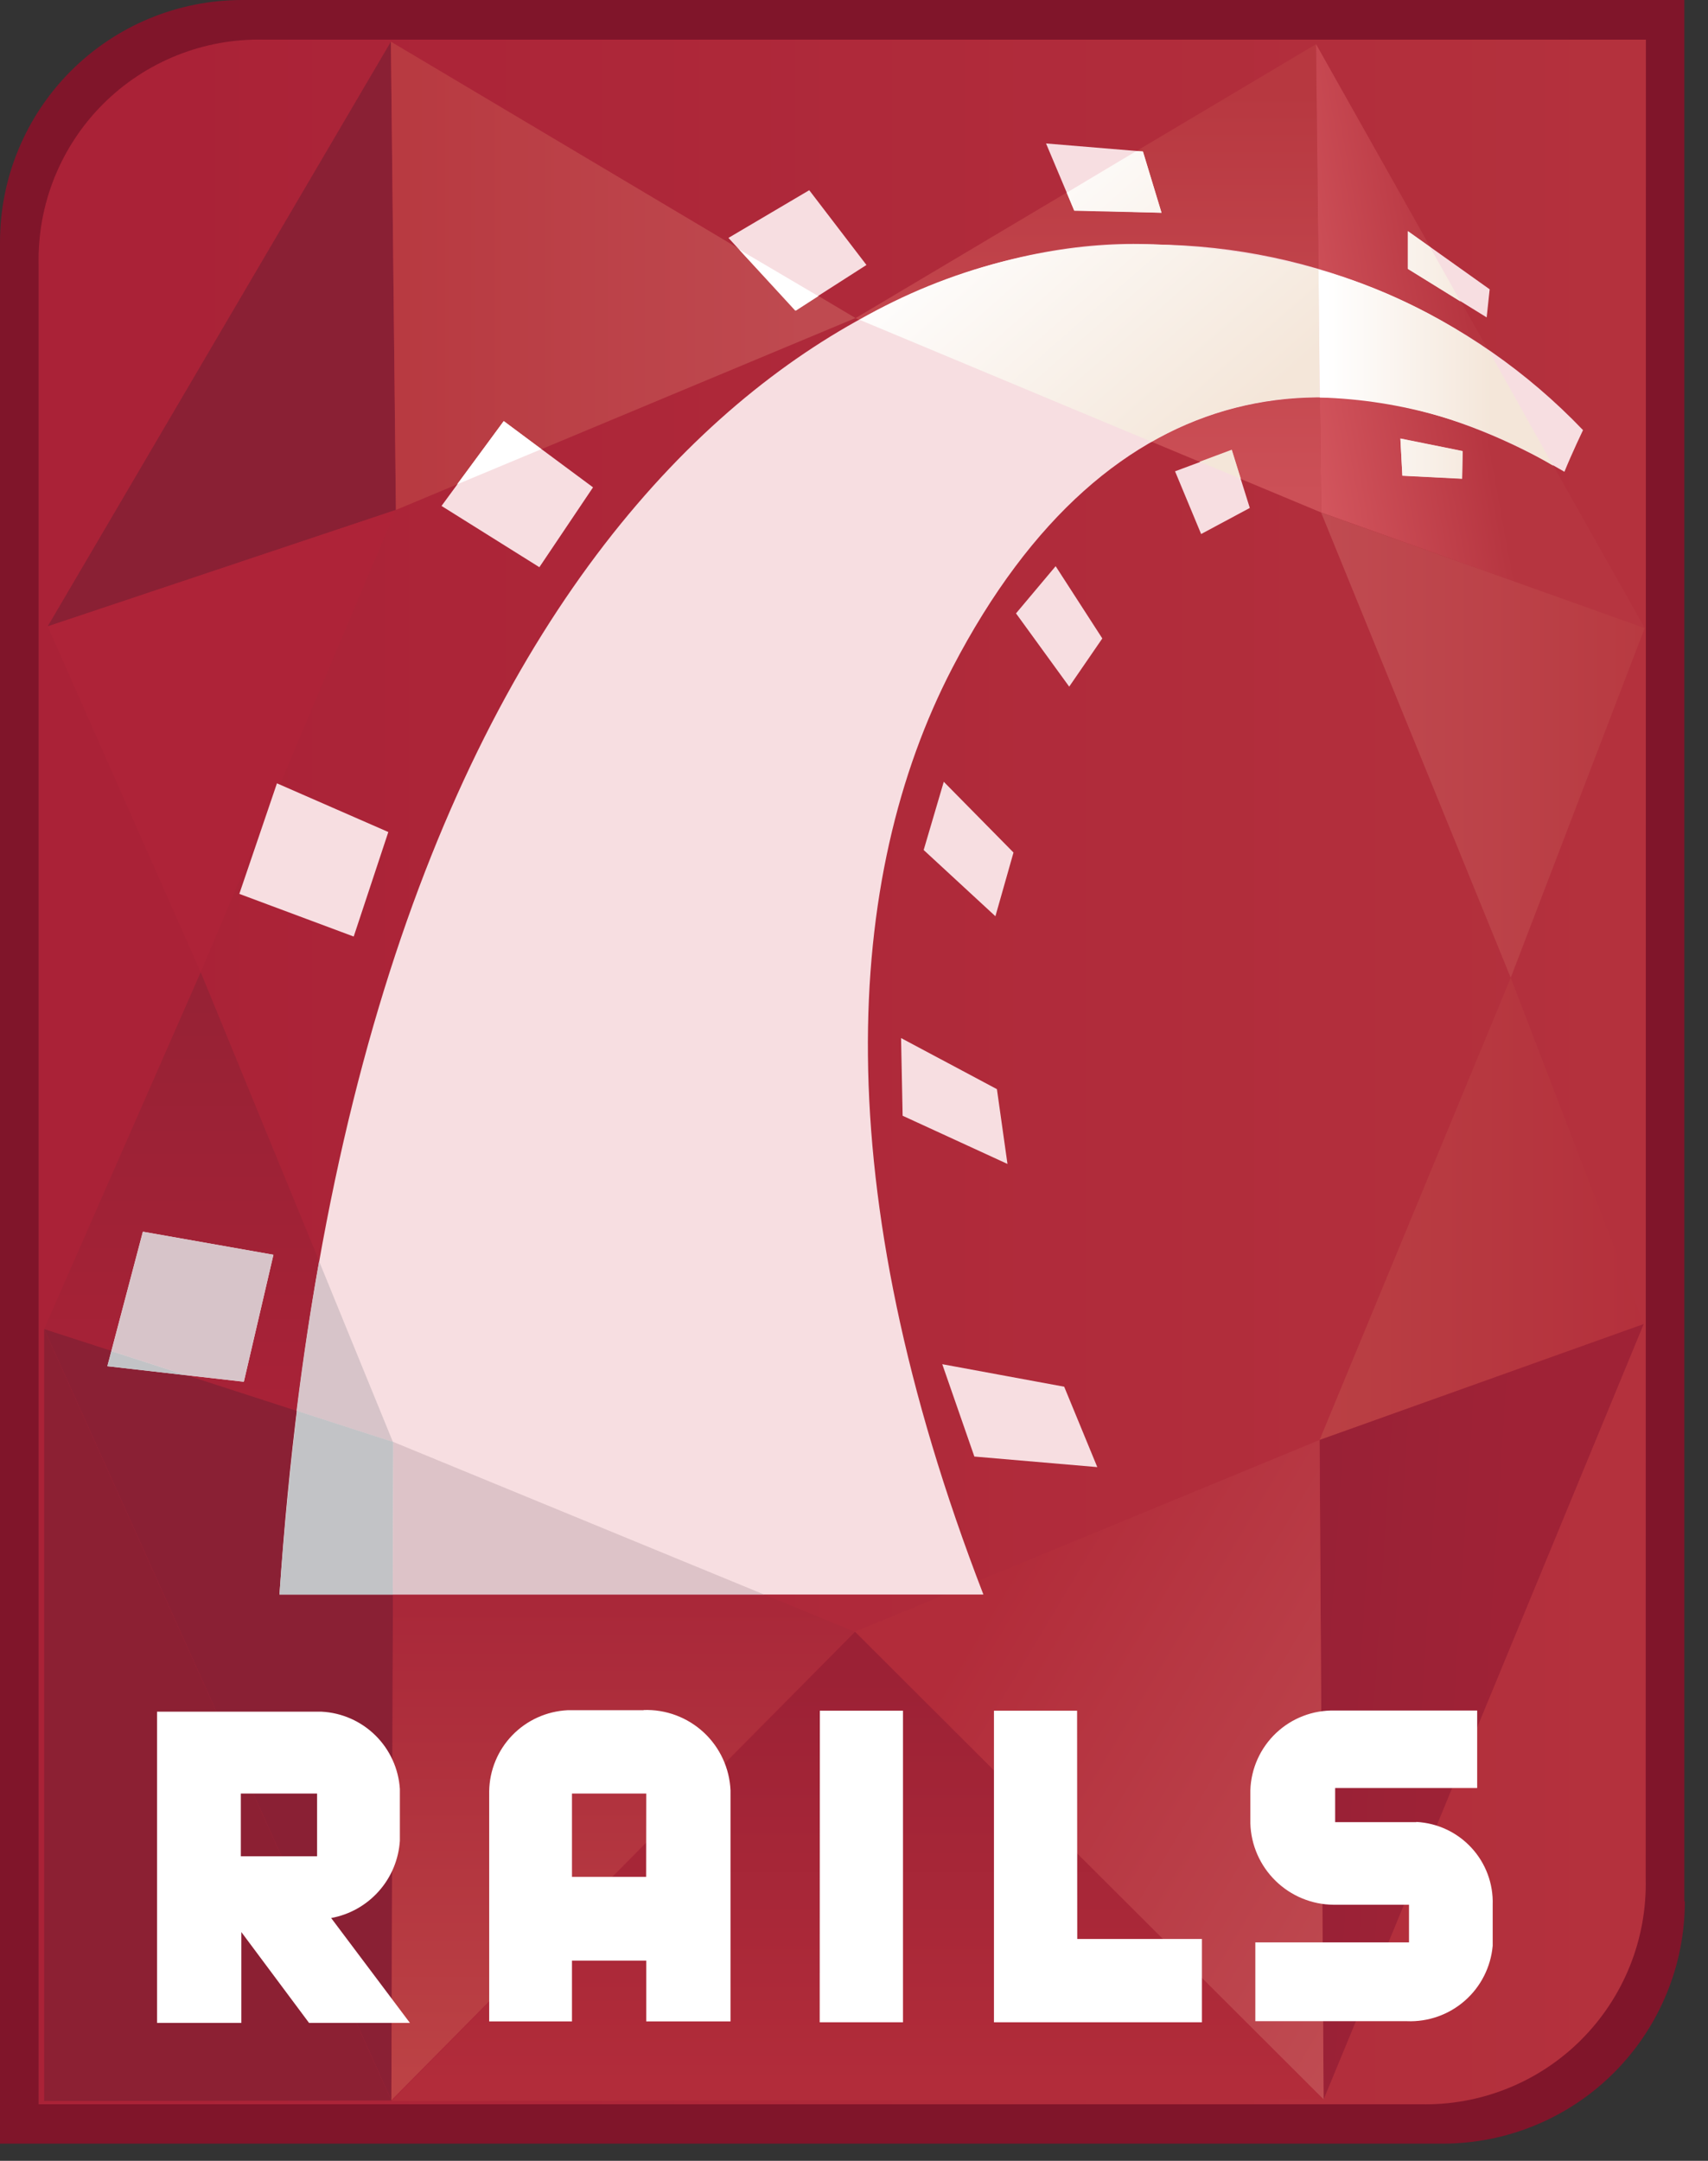 <svg width="34" height="43" viewBox="0 0 34 43" fill="none" xmlns="http://www.w3.org/2000/svg">
<rect x="0" y="0" width="34" height="43" fill="#333333" stroke="none"/>
<path d="M33.539 37.834C33.54 38.467 33.416 39.094 33.174 39.678C32.932 40.264 32.578 40.795 32.131 41.243C31.684 41.691 31.153 42.047 30.569 42.289C29.984 42.532 29.358 42.657 28.725 42.658H2.59682e-06V4.824C-0.001 4.191 0.123 3.564 0.365 2.979C0.606 2.395 0.961 1.863 1.408 1.415C1.855 0.967 2.386 0.612 2.97 0.369C3.555 0.126 4.181 0.001 4.814 0L33.529 0V37.834H33.539Z" fill="#80152A"/>
<path d="M32.76 37.389C32.773 37.982 32.667 38.571 32.446 39.121C32.225 39.672 31.895 40.171 31.476 40.591C31.057 41.01 30.557 41.34 30.007 41.56C29.457 41.781 28.867 41.888 28.275 41.874H0.769V5.274C0.755 4.68 0.861 4.09 1.082 3.539C1.303 2.988 1.634 2.487 2.054 2.068C2.475 1.648 2.976 1.319 3.528 1.099C4.08 0.879 4.67 0.774 5.264 0.789H32.764L32.76 37.389Z" fill="url(#paint0_linear)"/>
<path d="M7.781 0.829L7.881 10.148L0.949 12.465L7.781 0.829Z" fill="#8A2034"/>
<path d="M7.781 0.829L7.881 10.148L17.03 6.329L7.781 0.829Z" fill="url(#paint1_linear)"/>
<path d="M3.995 19.348L7.88 10.148L0.949 12.465L3.995 19.348Z" fill="#AE2338"/>
<path d="M3.995 19.346L7.83 28.695L0.879 26.446L3.995 19.346Z" fill="url(#paint2_linear)"/>
<path d="M7.791 41.799L7.831 28.699L0.879 26.448L7.791 41.799Z" fill="#8A2034"/>
<path d="M7.791 41.799L0.879 41.809V26.448L7.791 41.799Z" fill="#8C2033"/>
<path d="M7.791 41.795L7.831 28.695L17.01 32.47L7.791 41.795Z" fill="url(#paint3_linear)"/>
<path d="M26.198 0.879L26.298 10.198L17.029 6.332L26.198 0.879Z" fill="url(#paint4_linear)"/>
<path d="M26.198 0.879L26.298 10.198L32.74 12.498L26.198 0.879Z" fill="url(#paint5_linear)"/>
<path d="M30.073 19.457L26.298 10.198L32.74 12.498L30.073 19.457Z" fill="url(#paint6_linear)"/>
<path d="M30.073 19.456L26.268 28.656L32.72 26.349L30.073 19.456Z" fill="url(#paint7_linear)"/>
<path d="M26.348 41.779L26.268 28.655L32.72 26.348L26.348 41.779Z" fill="url(#paint8_linear)"/>
<path d="M26.348 41.779L26.268 28.655L17.019 32.47L26.348 41.779Z" fill="url(#paint9_linear)"/>
<path d="M26.348 41.78L7.791 41.81L17.02 32.471L26.348 41.78Z" fill="url(#paint10_linear)"/>
<path d="M17.968 22.203L20.055 23.162L19.845 21.674L17.937 20.657L17.968 22.203ZM2.137 27.187L4.854 27.497L5.443 24.97L2.843 24.511L2.137 27.187ZM11.805 9.698L10.027 8.38L8.789 10.068L10.737 11.287L11.805 9.698ZM17.248 5.273L16.109 3.785L14.501 4.734L15.829 6.182L17.248 5.273ZM23.121 4.234L22.751 3.015L20.823 2.855L21.382 4.183L23.121 4.234ZM29.654 5.757L28.026 4.598V5.347L29.594 6.316L29.654 5.757ZM7.73 16.557L5.513 15.588L4.764 17.788L7.041 18.637L7.73 16.557ZM18.787 15.557L18.387 16.915L19.815 18.233L20.175 16.965L18.787 15.557ZM27.916 9.464L29.105 9.524L29.115 8.975L27.877 8.725L27.916 9.464ZM22.972 4.864C17.259 4.584 7.031 9.998 5.563 31.731H19.576C16.43 23.591 16.799 17.448 18.957 13.293C22.103 7.24 26.778 6.841 31.142 9.388C31.292 9.018 31.512 8.559 31.512 8.559C30.407 7.404 29.083 6.482 27.616 5.848C26.149 5.213 24.57 4.879 22.972 4.865V4.864ZM23.391 9.379L23.91 10.627L24.879 10.108L24.519 8.959L23.391 9.379ZM20.225 12.206L21.284 13.664L21.943 12.705L21.014 11.267L20.225 12.206ZM21.843 29.195L21.184 27.595L18.757 27.147L19.396 28.985L21.843 29.195Z" fill="#F7DEE1"/>
<path d="M9.099 9.638L10.777 8.938L10.028 8.379L9.099 9.638Z" fill="white"/>
<path d="M15.841 6.183L16.29 5.893L14.712 4.964L15.841 6.183Z" fill="white"/>
<path d="M2.846 24.51L2.217 26.887L3.705 27.366L4.854 27.496L5.443 24.969L2.846 24.51Z" fill="#D7C4C9"/>
<path d="M6.352 25.099C6.182 26.048 6.032 27.037 5.903 28.075L7.821 28.694L6.352 25.099Z" fill="#D7C4C9"/>
<path d="M2.217 26.887L2.137 27.187L3.705 27.367L2.217 26.887Z" fill="#C2C3C6"/>
<path d="M7.83 28.695L5.913 28.076C5.773 29.245 5.653 30.463 5.563 31.732H7.82L7.83 28.695Z" fill="#C2C3C6"/>
<path d="M7.821 31.731H15.212L7.831 28.695L7.821 31.731Z" fill="#DDC3C8"/>
<path d="M28.465 4.914L28.026 4.604V5.353L29.075 6.002L28.465 4.914ZM29.644 6.991C28.615 6.253 27.464 5.702 26.244 5.363L26.274 7.91C27.913 7.956 29.513 8.423 30.918 9.268L29.644 6.991ZM27.916 9.468L29.105 9.528L29.115 8.979L27.876 8.729L27.916 9.468Z" fill="url(#paint11_linear)"/>
<path d="M26.248 5.363C25.182 5.071 24.086 4.903 22.982 4.863C20.924 4.817 18.893 5.335 17.109 6.363L22.922 8.79C23.939 8.204 25.094 7.897 26.268 7.901L26.248 5.363ZM23.122 4.234L22.752 3.015L22.622 3.005L21.234 3.834L21.384 4.194L23.122 4.234ZM23.881 9.188L24.7 9.528L24.52 8.949L23.881 9.188Z" fill="url(#paint12_linear)"/>
<path d="M7.96 36.629V35.6C7.934 35.197 7.761 34.818 7.474 34.535C7.187 34.251 6.805 34.083 6.402 34.062H3.126V40.255H4.804V38.447L6.152 40.255H8.16L6.592 38.168C6.959 38.101 7.293 37.913 7.541 37.634C7.789 37.355 7.936 37.002 7.96 36.629ZM6.312 36.939H4.794V35.691H6.312V36.939ZM12.812 34.033H11.296C10.881 34.054 10.489 34.231 10.199 34.53C9.91 34.828 9.745 35.226 9.738 35.641V40.225H11.386V39.016H12.864V40.225H14.542V35.629C14.523 35.189 14.331 34.773 14.008 34.474C13.684 34.174 13.255 34.014 12.814 34.029L12.812 34.033ZM12.862 37.349H11.386V35.691H12.864L12.862 37.349ZM28.193 36.26H26.578V35.581H29.405V34.039H26.568C26.135 34.029 25.716 34.19 25.402 34.487C25.087 34.785 24.903 35.195 24.89 35.627V36.286C24.903 36.718 25.084 37.128 25.393 37.429C25.702 37.731 26.116 37.901 26.548 37.904H28.048V38.653H24.989V40.221H28.006C28.429 40.238 28.842 40.092 29.16 39.813C29.478 39.534 29.676 39.143 29.714 38.721V37.902C29.727 37.484 29.575 37.077 29.291 36.77C29.007 36.462 28.614 36.278 28.196 36.256L28.193 36.26ZM21.441 34.043H19.786V40.243H23.926V38.585H21.444L21.441 34.043ZM16.317 40.243H17.975V34.043H16.32L16.317 40.243Z" fill="white"/>
<defs>
<linearGradient id="paint0_linear" x1="0.768" y1="21.331" x2="32.764" y2="21.331" gradientUnits="userSpaceOnUse">
<stop offset="0.08" stop-color="#AA2237"/>
<stop offset="0.982" stop-color="#B4313D"/>
</linearGradient>
<linearGradient id="paint1_linear" x1="7.781" y1="5.489" x2="17.03" y2="5.489" gradientUnits="userSpaceOnUse">
<stop offset="0.037" stop-color="#B83A41"/>
<stop offset="0.896" stop-color="#BF4A50"/>
</linearGradient>
<linearGradient id="paint2_linear" x1="4.354" y1="28.695" x2="4.354" y2="19.346" gradientUnits="userSpaceOnUse">
<stop offset="0.037" stop-color="#A92237"/>
<stop offset="0.939" stop-color="#972235"/>
</linearGradient>
<linearGradient id="paint3_linear" x1="12.4" y1="41.795" x2="12.4" y2="28.695" gradientUnits="userSpaceOnUse">
<stop offset="0.037" stop-color="#BC4245"/>
<stop offset="0.939" stop-color="#A42136"/>
</linearGradient>
<linearGradient id="paint4_linear" x1="21.663" y1="10.198" x2="21.663" y2="0.879" gradientUnits="userSpaceOnUse">
<stop offset="0.037" stop-color="#CC5057"/>
<stop offset="0.896" stop-color="#B73840"/>
</linearGradient>
<linearGradient id="paint5_linear" x1="25.563" y1="8.942" x2="29.805" y2="8.166" gradientUnits="userSpaceOnUse">
<stop offset="0.08" stop-color="#D4575F"/>
<stop offset="0.945" stop-color="#B63540"/>
</linearGradient>
<linearGradient id="paint6_linear" x1="26.298" y1="14.828" x2="32.74" y2="14.828" gradientUnits="userSpaceOnUse">
<stop stop-color="#C04B51"/>
<stop offset="1" stop-color="#B83A41"/>
</linearGradient>
<linearGradient id="paint7_linear" x1="26.274" y1="24.056" x2="32.727" y2="24.056" gradientUnits="userSpaceOnUse">
<stop stop-color="#BA4044"/>
<stop offset="1" stop-color="#B4303C"/>
</linearGradient>
<linearGradient id="paint8_linear" x1="24.913" y1="32.381" x2="29.969" y2="32.703" gradientUnits="userSpaceOnUse">
<stop stop-color="#972136"/>
<stop offset="1" stop-color="#9F2236"/>
</linearGradient>
<linearGradient id="paint9_linear" x1="20.667" y1="29.403" x2="31.306" y2="35.805" gradientUnits="userSpaceOnUse">
<stop offset="0.037" stop-color="#B22C3A"/>
<stop offset="0.939" stop-color="#C04D53"/>
</linearGradient>
<linearGradient id="paint10_linear" x1="17.07" y1="41.81" x2="17.07" y2="32.471" gradientUnits="userSpaceOnUse">
<stop offset="0.037" stop-color="#B22C3A"/>
<stop offset="0.939" stop-color="#9B2135"/>
</linearGradient>
<linearGradient id="paint11_linear" x1="26.239" y1="7.061" x2="30.913" y2="7.061" gradientUnits="userSpaceOnUse">
<stop offset="0.037" stop-color="white"/>
<stop offset="0.742" stop-color="#F4E6D9"/>
</linearGradient>
<linearGradient id="paint12_linear" x1="18.538" y1="3.885" x2="23.977" y2="10.084" gradientUnits="userSpaceOnUse">
<stop offset="0.037" stop-color="white"/>
<stop offset="0.896" stop-color="#F4E6D9"/>
</linearGradient>
</defs>
</svg>
